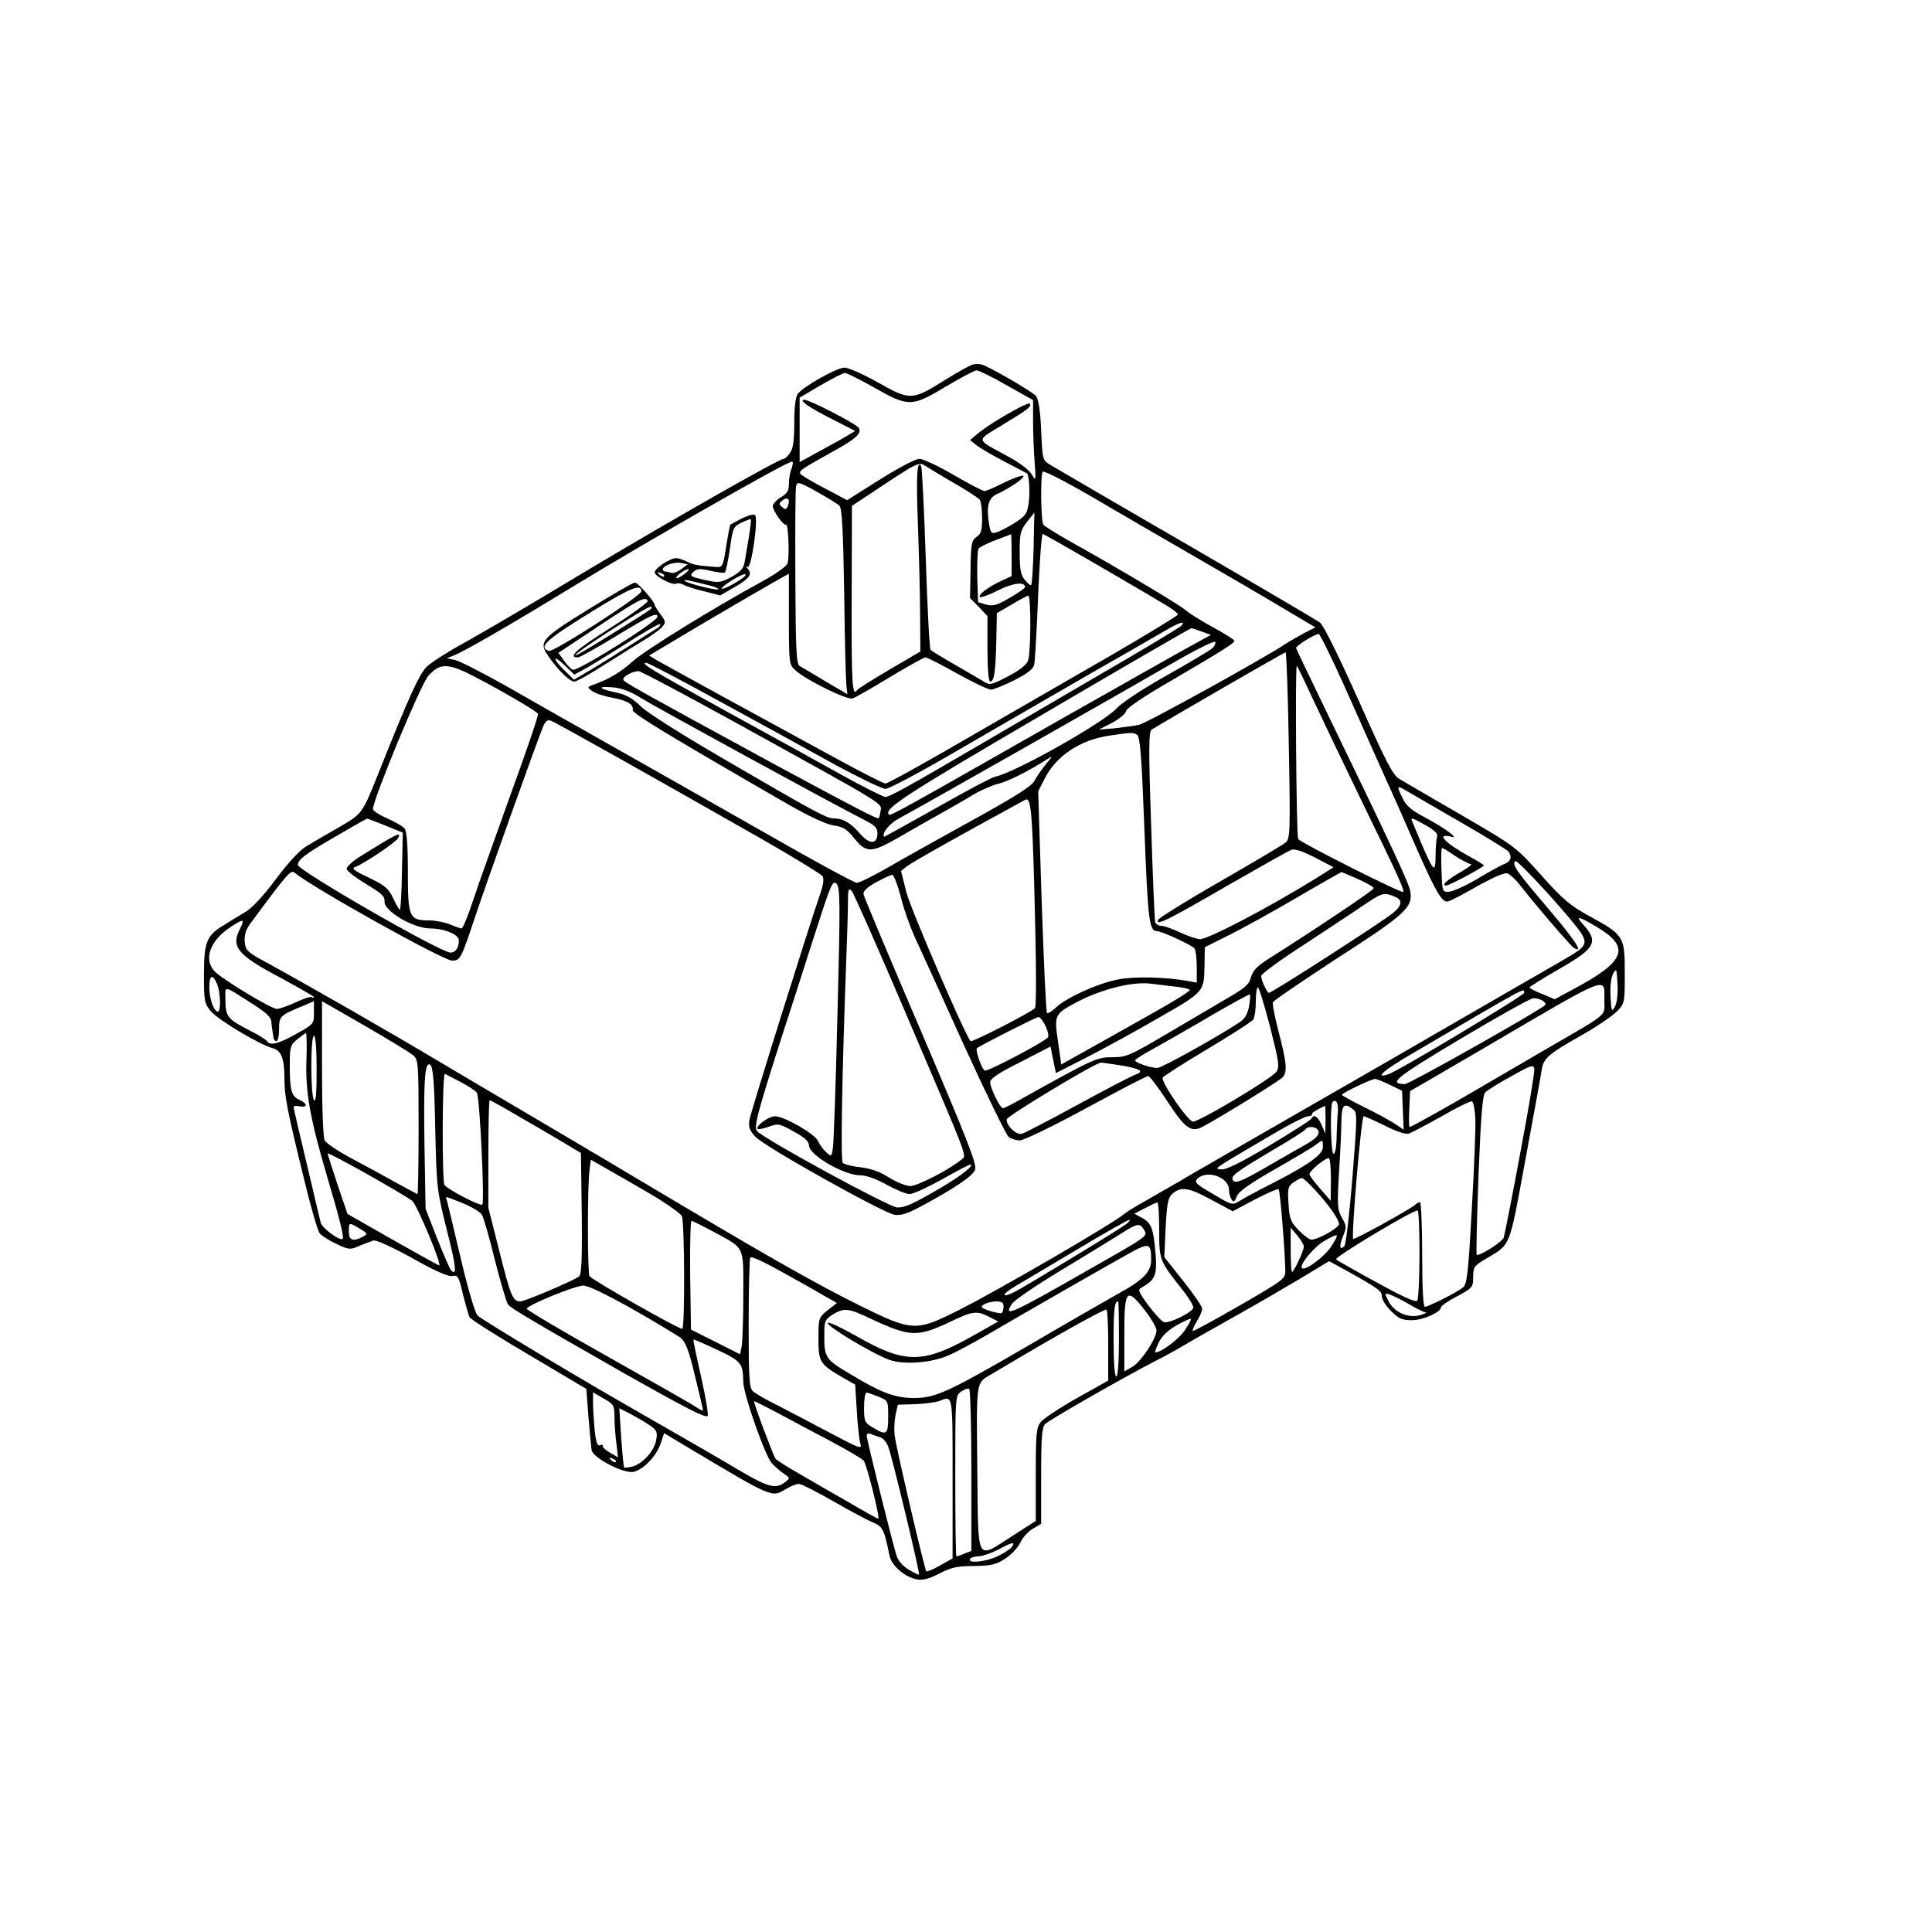 <?xml version="1.0" standalone="no"?>
<!DOCTYPE svg PUBLIC "-//W3C//DTD SVG 20010904//EN"
 "http://www.w3.org/TR/2001/REC-SVG-20010904/DTD/svg10.dtd">
<svg version="1.0" xmlns="http://www.w3.org/2000/svg"
 width="720pt" height="720pt" viewBox="0 0 720 720"
 preserveAspectRatio="xMidYMid meet">
<g transform="translate(0,720) scale(0.1,-0.1)"
fill="#000000" stroke="none">
<path d="M3627 5842 c-10 -2 -57 -28 -105 -58 -123 -77 -130 -77 -249 -10 -55
31 -111 56 -126 56 -28 0 -153 -70 -174 -98 -8 -10 -13 -49 -13 -107 0 -66 -4
-97 -16 -113 -8 -12 -19 -22 -24 -22 -17 0 -421 -230 -744 -423 -180 -109
-380 -226 -445 -262 -64 -35 -128 -76 -143 -92 -26 -27 -67 -117 -169 -373
-70 -176 -66 -170 -154 -222 -44 -25 -99 -57 -122 -71 -27 -16 -68 -61 -114
-122 -46 -62 -87 -107 -115 -124 -24 -14 -61 -37 -82 -50 -62 -37 -72 -63 -72
-184 0 -99 2 -107 26 -136 27 -32 183 -125 229 -137 33 -8 45 -38 45 -114 0
-66 10 -117 74 -378 24 -100 50 -190 58 -199 7 -9 35 -26 62 -39 47 -22 51
-22 85 -7 20 8 44 17 53 20 9 3 73 -26 145 -66 87 -49 135 -70 149 -66 20 4
24 -2 39 -68 10 -39 21 -78 25 -86 4 -8 104 -71 221 -140 l214 -127 8 -105 c5
-57 10 -113 12 -124 6 -29 122 -89 157 -80 37 9 84 59 100 105 l13 39 80 -48
c325 -194 320 -192 371 -162 19 12 42 21 51 21 9 0 66 -29 127 -64 61 -35 128
-71 148 -79 38 -16 43 -26 63 -125 8 -37 56 -79 102 -88 22 -4 45 2 84 22 44
23 68 28 130 28 64 1 81 5 116 28 22 14 47 41 56 60 8 18 29 41 46 51 l31 18
0 179 c0 144 3 181 15 193 14 15 291 173 405 232 30 15 80 42 110 60 30 18
118 68 195 111 77 43 187 107 244 141 l104 63 66 -36 c117 -65 131 -75 131
-96 0 -11 15 -35 34 -54 28 -28 41 -34 77 -34 43 0 109 30 109 48 0 5 27 24
60 41 58 31 60 34 60 72 0 37 4 42 46 67 96 57 87 35 149 372 31 168 59 319
61 337 7 40 28 57 150 126 55 31 113 71 130 88 29 30 29 32 29 144 0 136 -3
140 -132 211 -70 38 -98 61 -179 152 -96 107 -96 107 -297 224 -111 64 -215
125 -232 135 -25 15 -50 64 -152 293 -74 165 -131 281 -144 290 -11 8 -235
140 -497 292 -263 152 -490 285 -507 295 -30 18 -30 19 -35 129 -3 73 -10 117
-19 128 -13 16 -170 107 -201 117 -8 3 -23 3 -33 1z m125 -78 l98 -55 0 -82
c0 -45 3 -113 6 -152 5 -67 4 -69 -11 -43 -8 15 -46 44 -83 64 -130 71 -127
58 -27 120 96 58 112 70 102 80 -7 7 -147 -73 -192 -111 l-30 -25 25 -20 c14
-11 61 -38 105 -61 44 -23 81 -42 82 -43 8 -6 12 -69 7 -108 -6 -43 -11 -50
-53 -77 -25 -16 -56 -32 -68 -35 -19 -6 -22 -2 -28 38 -9 60 -1 90 29 104 49
22 111 65 99 69 -6 2 -39 -10 -72 -26 -33 -17 -66 -31 -72 -31 -7 0 -58 27
-115 60 -56 33 -114 60 -128 60 -14 0 -78 -34 -147 -77 l-122 -77 -85 45 c-46
24 -86 48 -89 53 -7 11 4 18 106 75 102 55 126 77 110 98 -15 17 -182 103
-201 103 -24 0 16 -28 103 -72 l86 -44 -31 -19 c-17 -10 -64 -36 -103 -57
l-73 -40 0 120 0 120 78 46 c43 25 84 46 91 46 7 0 57 -25 110 -55 127 -72
139 -72 267 5 54 32 105 59 113 60 8 0 59 -25 113 -56z m-802 -310 c-6 -14
-10 -40 -10 -57 0 -26 -7 -37 -30 -50 -16 -10 -30 -25 -30 -33 0 -18 41 -75
49 -69 9 5 14 -120 6 -144 -3 -11 -44 -40 -93 -67 -170 -92 -435 -255 -482
-297 -47 -42 -88 -67 -144 -87 -29 -11 -29 -11 -8 -26 11 -8 44 -19 73 -24 57
-11 81 -25 77 -46 -3 -12 129 -92 585 -355 74 -42 136 -71 163 -75 35 -5 50
-14 75 -45 46 -58 64 -59 161 -4 46 27 117 67 158 90 41 23 99 56 128 74 29
17 71 35 92 40 35 8 111 46 180 90 25 16 25 16 -3 -18 -15 -18 -34 -46 -42
-61 -10 -20 -72 -59 -237 -150 -123 -68 -265 -147 -316 -177 -51 -29 -100 -53
-109 -53 -9 0 -166 85 -347 189 -182 104 -437 248 -566 321 -129 73 -306 173
-393 223 -87 49 -173 93 -190 97 l-32 7 28 11 c44 18 223 122 452 262 280 170
787 460 807 460 4 0 3 -12 -2 -26z m610 -57 c47 -27 88 -54 92 -60 4 -7 8 -37
8 -68 0 -46 -4 -59 -21 -70 -18 -13 -21 -25 -22 -121 l-2 -107 33 -33 32 -34
0 -122 c0 -73 4 -122 10 -122 15 0 20 34 23 150 l2 105 55 32 c30 18 58 33 62
33 11 0 10 -213 -1 -243 -6 -15 -33 -36 -75 -58 -60 -31 -68 -33 -88 -20 -13
8 -61 36 -108 63 -47 27 -88 52 -92 56 -4 4 -12 158 -18 342 -6 184 -14 338
-17 343 -16 25 -19 -36 -12 -223 4 -113 8 -264 8 -337 l1 -131 -116 -68 c-63
-37 -117 -71 -120 -76 -18 -28 -21 28 -20 339 l1 348 55 36 c193 129 193 129
220 112 14 -9 63 -39 110 -66z m575 -87 c44 -26 184 -107 310 -180 127 -73
281 -163 344 -201 l113 -67 -43 -22 c-24 -13 -55 -31 -69 -40 -65 -45 -518
-296 -545 -301 -16 -4 -57 -9 -90 -13 l-60 -5 49 25 c26 14 51 34 53 45 3 11
68 55 172 115 193 113 231 137 231 146 0 4 -35 26 -77 49 -43 23 -89 52 -103
64 -24 21 -248 155 -435 259 -49 28 -93 55 -97 61 -9 12 -11 189 -2 197 5 6
111 -50 249 -132z m-1007 6 c10 -10 14 -88 18 -322 2 -170 6 -325 8 -345 l4
-36 -82 48 c-44 27 -88 52 -96 57 -12 7 -15 59 -16 331 -1 177 0 330 3 340 4
17 12 15 76 -21 40 -22 78 -46 85 -52z m-192 -2 c-5 -13 -9 -14 -21 -4 -13 11
-13 14 2 26 20 14 29 3 19 -22z m916 -156 c-2 -73 -6 -135 -9 -138 -3 -3 -13
6 -24 19 -15 18 -19 39 -19 103 0 71 3 82 28 114 15 18 27 34 27 34 0 0 -2
-60 -3 -132z m-82 -26 l0 -79 -37 -17 c-48 -22 -90 -53 -81 -61 3 -3 34 8 68
25 55 28 100 33 100 12 0 -4 -26 -22 -57 -40 -48 -28 -62 -32 -88 -25 l-30 9
-3 94 c-1 52 1 100 5 106 5 5 33 20 63 31 30 11 56 21 58 22 1 0 2 -34 2 -77z
m217 22 c115 -66 312 -181 366 -214 20 -12 37 -26 37 -30 0 -4 -105 -68 -232
-142 -128 -74 -371 -214 -539 -311 -168 -98 -311 -177 -319 -177 -7 0 -94 44
-194 99 -309 168 -630 344 -659 361 l-28 17 203 121 c112 66 229 134 261 152
l57 32 0 -169 c0 -163 1 -170 23 -190 38 -36 195 -113 214 -106 10 3 73 39
140 80 67 40 126 73 132 73 6 0 59 -27 118 -60 59 -33 116 -60 126 -60 10 0
49 16 87 35 49 25 71 42 74 58 3 12 7 87 11 167 6 170 16 320 21 320 2 0 47
-25 101 -56z m413 -288 c-8 -7 -152 -94 -320 -191 -168 -98 -368 -215 -445
-260 -250 -146 -320 -185 -335 -185 -8 0 -82 37 -165 83 -82 46 -274 152 -426
235 -283 156 -324 181 -301 182 7 0 133 -66 280 -147 147 -80 340 -186 428
-235 89 -48 172 -88 184 -88 12 0 122 58 244 129 121 70 345 200 496 287 151
86 293 168 315 181 45 26 67 30 45 9z m79 -20 l34 -12 -42 -23 c-24 -12 -255
-143 -515 -290 -576 -328 -638 -363 -643 -357 -21 21 56 71 565 369 306 180
559 326 562 326 3 0 20 -6 39 -13z m533 -207 c47 -107 107 -239 131 -294 25
-55 62 -138 83 -185 120 -277 143 -320 168 -320 7 0 55 25 109 56 61 34 104
53 115 49 9 -3 31 -23 47 -44 60 -77 188 -226 201 -234 38 -22 3 30 -97 148
-120 141 -135 163 -122 176 8 8 228 -233 250 -276 18 -34 10 -46 -65 -89 -71
-41 -399 -230 -672 -388 -91 -52 -289 -166 -440 -253 -151 -87 -301 -173 -332
-192 -32 -18 -86 -49 -120 -69 -35 -19 -70 -41 -78 -48 -47 -39 -471 -285
-618 -359 -159 -80 -172 -79 -367 17 -178 89 -347 185 -840 479 -115 69 -289
171 -385 228 -96 56 -252 149 -347 205 -172 103 -488 284 -638 366 -74 40 -80
46 -83 79 -2 24 4 44 20 66 142 192 152 203 167 190 64 -54 553 -327 586 -327
30 0 33 5 88 170 39 117 212 603 249 697 9 24 17 31 29 28 18 -6 358 -197 774
-434 127 -72 234 -138 240 -146 6 -9 4 -30 -7 -62 -46 -133 -260 -817 -265
-846 -4 -28 0 -40 23 -64 36 -38 473 -282 517 -290 24 -4 48 4 97 30 127 68
195 114 204 138 7 20 -29 112 -202 517 -116 270 -212 500 -214 509 -2 12 13
26 47 45 28 15 55 28 60 28 6 0 20 -37 32 -82 11 -46 35 -112 51 -148 17 -36
99 -216 182 -400 84 -184 160 -340 169 -347 9 -7 28 -13 42 -13 14 0 123 53
247 120 121 66 225 120 231 120 5 0 38 -43 72 -95 65 -100 88 -117 131 -94 68
36 288 172 299 185 17 21 14 55 -16 169 -14 54 -24 104 -21 110 2 6 111 80
241 165 252 162 280 188 271 247 -4 30 -70 170 -320 686 -58 120 -106 220
-106 222 0 9 75 55 85 52 5 -2 49 -91 97 -198z m-493 146 c-8 -8 -84 -53 -169
-101 -91 -51 -170 -103 -191 -126 -51 -54 -380 -239 -449 -252 -14 -3 -112
-55 -219 -116 -107 -60 -195 -109 -196 -108 -11 12 22 51 57 69 43 22 812 458
1048 595 69 39 127 67 129 62 2 -6 -3 -16 -10 -23z m284 -362 c6 -324 5 -349
-12 -363 -9 -8 -119 -73 -244 -145 -124 -71 -228 -136 -231 -143 -10 -24 33
-3 259 128 121 69 228 130 238 133 12 5 43 -6 88 -29 l69 -36 -70 -44 c-177
-109 -397 -224 -428 -224 -11 0 -44 11 -74 25 -29 14 -61 25 -71 25 -10 0 -19
6 -22 13 -2 6 -9 169 -15 361 -10 290 -9 351 2 357 56 35 494 288 499 288 3 1
9 -155 12 -346z m-3028 252 c103 -54 224 -125 230 -135 3 -4 -44 -142 -104
-306 -59 -165 -123 -343 -140 -396 -18 -54 -36 -98 -41 -98 -4 0 -24 7 -43 15
-20 8 -55 15 -78 15 -74 0 -79 11 -79 180 0 102 -4 151 -12 162 -7 9 -37 26
-65 38 -29 13 -53 28 -53 35 0 36 178 465 206 496 45 50 74 49 179 -6z m3113
-70 c28 -60 111 -234 184 -385 140 -287 163 -338 157 -344 -6 -6 -383 184
-391 197 -7 12 -12 655 -5 646 2 -2 27 -53 55 -114z m-2139 -102 c554 -306
537 -295 533 -324 -2 -13 -5 -26 -7 -28 -5 -5 -87 38 -380 196 -518 282 -569
310 -572 320 -4 10 32 31 56 32 7 1 174 -88 370 -196z m-359 95 c53 -33 719
-397 828 -452 42 -21 52 -31 52 -51 0 -42 -29 -43 -64 -3 -35 41 -64 58 -98
58 -27 0 -63 19 -408 220 -153 89 -284 171 -310 196 -34 33 -58 46 -97 54 -66
14 -69 24 -5 18 31 -3 66 -17 102 -40z m1848 -137 c11 -6 17 -88 27 -355 13
-339 18 -376 47 -376 17 0 132 -53 140 -65 4 -5 8 -36 8 -69 l0 -58 -32 6
c-82 15 -201 18 -260 6 -76 -14 -192 -67 -232 -104 -15 -15 -31 -24 -34 -21
-4 3 -12 191 -20 416 l-13 410 23 45 c43 87 133 147 245 163 80 12 86 12 101
2z m1207 -326 c94 -54 173 -103 177 -109 14 -20 8 -36 -14 -45 -13 -5 -59 -30
-102 -56 -44 -26 -91 -47 -105 -48 -26 -2 -26 -1 -29 81 -2 45 -1 82 2 82 3 0
25 -13 49 -30 25 -16 51 -30 58 -30 8 0 -9 -14 -38 -30 -52 -30 -73 -50 -53
-50 12 0 140 69 140 75 0 2 -26 18 -57 35 -87 48 -121 84 -70 73 21 -5 21 -4
-3 16 -14 11 -54 36 -90 55 -50 26 -70 44 -83 71 -23 48 -22 50 16 27 17 -10
109 -63 202 -117z m-1591 -225 c8 -294 9 -457 3 -467 -8 -12 -235 -129 -240
-123 -20 21 -223 492 -239 554 l-20 80 21 17 c17 14 191 112 441 248 21 12 26
-31 34 -309z m-2419 214 l66 -27 -3 -143 c-1 -79 -5 -144 -8 -144 -3 0 -14 19
-25 43 -17 36 -30 47 -90 76 -59 28 -67 35 -49 41 33 13 148 90 157 106 15 27
0 20 -146 -71 -26 -17 -46 -36 -45 -44 2 -8 35 -33 73 -56 56 -33 70 -46 68
-64 -4 -35 107 -101 170 -101 53 0 107 -23 107 -44 0 -28 -12 -46 -31 -46 -37
0 -569 306 -569 327 1 20 26 39 136 103 65 38 120 69 121 69 2 1 32 -11 68
-25z m3879 0 c32 -18 45 -31 42 -41 -3 -8 -6 -40 -6 -71 0 -67 -7 -62 -50 38
-17 41 -34 81 -37 88 -7 17 -2 16 51 -14z m-253 -200 c33 -15 59 -30 59 -34 0
-7 -218 -153 -392 -263 -43 -27 -59 -44 -66 -69 -7 -27 -22 -40 -93 -81 -46
-27 -148 -87 -226 -133 -132 -78 -146 -84 -198 -84 -58 0 -67 -4 -345 -159
-30 -17 -58 -31 -62 -31 -11 0 -48 76 -48 97 0 13 32 35 113 75 l112 58 10
-50 10 -49 110 56 c61 31 182 97 270 148 176 101 172 97 174 202 l1 63 98 49
c53 27 167 90 252 140 85 50 157 90 159 91 2 0 30 -12 62 -26z m-1940 -501
c-6 -257 -14 -483 -17 -501 -5 -33 -6 -34 -26 -15 -11 10 -24 28 -29 40 -10
26 -126 93 -161 93 -23 0 -74 -37 -64 -47 2 -3 21 1 41 8 35 13 40 12 93 -18
41 -22 57 -37 57 -52 1 -36 130 -111 191 -111 22 0 59 -13 98 -35 35 -19 73
-35 86 -35 13 0 67 25 121 55 53 30 100 55 105 55 18 0 -34 -42 -104 -83 -111
-65 -138 -77 -168 -77 -28 0 -486 249 -522 284 -14 14 -1 63 91 351 31 94 85
264 122 379 61 190 68 207 82 193 14 -14 15 -62 4 -484z m254 2 c244 -571 228
-529 207 -547 -39 -34 -163 -98 -189 -98 -16 0 -51 14 -79 31 -33 22 -68 34
-107 39 -31 3 -61 11 -66 16 -9 8 -3 329 13 764 3 80 6 172 6 205 0 51 2 57
14 45 7 -8 98 -213 201 -455z m1819 435 c34 -12 33 -33 -2 -62 -40 -33 -450
-297 -463 -298 -7 0 -29 47 -29 63 0 7 69 58 153 112 83 55 184 121 222 147
75 51 81 53 119 38z m756 -114 c128 -76 109 -128 -84 -231 l-72 -39 -47 20
c-26 10 -47 21 -47 24 1 3 50 34 111 69 137 79 148 101 86 169 -28 31 -12 27
53 -12z m-5055 -6 c-36 -69 -11 -99 158 -188 64 -35 117 -65 117 -68 0 -3 -4
-3 -8 0 -5 3 -32 -6 -61 -20 -29 -13 -60 -24 -69 -24 -22 0 -211 115 -234 142
-40 45 -14 114 61 163 48 32 54 31 36 -5z m5123 -292 c-12 -21 -13 -17 -16 39
-2 38 2 71 10 85 12 21 13 17 16 -39 2 -38 -2 -71 -10 -85z m-5210 87 c14 -30
16 -105 4 -105 -15 0 -32 49 -32 90 0 46 12 52 28 15z m5171 -67 c1 -55 16
-43 -209 -173 -74 -43 -182 -106 -240 -140 -122 -72 -270 -155 -277 -155 -2 0
-3 30 -1 67 l3 67 80 46 c44 26 125 73 180 105 500 293 463 278 464 183z
m-1606 56 c31 -3 59 -9 61 -13 3 -4 -63 -45 -146 -91 -83 -47 -192 -108 -242
-136 l-91 -51 -12 85 c-15 101 -14 103 75 150 91 47 205 75 272 66 14 -2 51
-6 83 -10z m-3426 -69 c45 -29 63 -46 64 -62 1 -13 3 -27 4 -33 1 -5 3 -17 4
-25 0 -8 6 -15 11 -15 6 0 10 20 10 45 0 48 3 51 93 88 l37 16 0 -43 c0 -42
-1 -43 -66 -79 -68 -38 -98 -45 -109 -27 -4 6 -33 24 -65 40 -81 41 -90 52
-90 112 0 57 -14 60 107 -17z m3786 -81 c33 -130 36 -149 24 -168 -16 -24
-286 -186 -311 -186 -18 0 -119 146 -113 164 2 5 77 53 166 106 89 53 167 103
172 111 5 8 9 38 9 67 0 28 3 52 8 52 4 0 24 -66 45 -146z m947 126 c0 -10
-471 -293 -507 -304 -54 -17 -15 17 94 80 433 254 413 243 413 224z m-1025
-49 c-5 -28 -15 -47 -33 -59 -74 -50 -292 -172 -309 -172 -25 0 -83 20 -83 28
0 4 35 26 78 49 42 24 138 78 212 122 74 43 137 77 138 75 2 -1 1 -21 -3 -43z
m1095 19 c8 -5 12 -12 9 -15 -22 -22 -507 -295 -523 -295 -64 1 -38 22 206
168 139 83 262 152 273 152 11 0 27 -4 35 -10z m-4210 -203 c19 -16 20 -30 20
-267 0 -137 -2 -250 -4 -250 -2 0 -36 19 -77 41 -41 23 -116 64 -167 91 -51
27 -97 58 -102 68 -6 11 -10 123 -10 269 l0 250 160 -92 c88 -51 169 -100 180
-110z m2355 112 c9 -17 14 -37 11 -44 -5 -13 -216 -125 -235 -125 -10 0 -38
77 -30 84 11 9 221 116 229 116 5 0 17 -14 25 -31z m-2753 -131 c-4 -118 13
-215 76 -429 47 -158 65 -230 59 -236 -10 -9 -78 41 -82 61 -3 11 -25 107 -50
211 -25 105 -47 198 -49 209 -4 15 0 17 20 13 31 -6 31 10 0 24 -30 14 -36 34
-36 129 0 69 2 76 28 97 15 12 29 22 32 23 3 0 4 -46 2 -102z m38 -35 c0 -87
-3 -123 -10 -113 -13 20 -13 240 0 240 6 0 10 -49 10 -127z m442 -221 c5 -221
7 -231 43 -375 35 -136 39 -175 16 -151 -5 5 -28 59 -52 119 l-43 110 -4 229
c-4 252 1 324 22 307 10 -8 15 -70 18 -239z m2559 237 c69 -12 85 -22 50 -34
-10 -3 -105 -52 -211 -110 -106 -58 -201 -107 -211 -110 -21 -7 -61 32 -57 54
3 13 331 211 351 211 5 0 39 -5 78 -11z m1484 -329 c-30 -162 -58 -303 -61
-312 -5 -16 -93 -72 -101 -64 -2 2 1 136 7 297 9 223 15 297 25 308 8 8 51 35
97 60 77 43 83 45 86 26 1 -11 -22 -153 -53 -315z m-3949 268 c27 -14 55 -32
61 -40 11 -13 30 -418 20 -418 -20 0 -135 61 -141 75 -9 23 -8 417 2 413 4 -2
30 -15 58 -30z m3464 -11 l45 -22 3 -72 3 -73 -34 23 c-19 12 -70 40 -115 62
-44 22 -81 42 -81 45 -1 6 111 60 124 59 6 0 30 -10 55 -22z m-3258 -111 c51
-29 127 -74 168 -98 l75 -45 3 -225 c2 -173 -1 -228 -10 -235 -21 -16 -202
-93 -219 -93 -28 0 -36 20 -78 187 l-41 162 0 201 c0 110 2 200 5 200 2 0 46
-24 97 -54z m3064 11 c-2 -17 -4 -60 -5 -94 0 -35 -5 -63 -11 -63 -11 0 -14
182 -4 193 13 13 22 -4 20 -36z m512 -23 c2 -32 -4 -185 -13 -339 -13 -240
-18 -282 -33 -293 -23 -19 -129 -72 -142 -72 -6 0 -10 68 -10 195 0 107 -4
195 -8 195 -4 0 -12 -4 -17 -9 -18 -17 -227 -132 -232 -128 -8 9 30 457 39
457 5 0 40 -16 79 -35 40 -21 78 -33 88 -30 10 3 65 32 122 64 57 33 109 58
114 57 6 -2 11 -29 13 -62z m-558 -6 l-1 -53 -14 33 c-13 31 -30 41 -37 24 -1
-5 -72 -50 -157 -101 -109 -65 -162 -91 -180 -89 -28 3 -38 -4 211 142 53 31
104 56 112 56 9 0 16 3 16 8 0 6 9 12 48 31 1 0 2 -23 2 -51z m102 38 c17 -12
16 -26 -2 -256 -11 -134 -24 -248 -30 -254 -18 -18 -20 0 -5 37 14 33 13 39
-4 69 -17 30 -18 45 -11 168 5 74 9 161 9 193 1 60 10 69 43 43z m-129 -80 c6
-14 -10 -31 -48 -52 -11 -6 -73 -41 -138 -79 -92 -53 -120 -66 -130 -56 -16
16 5 31 150 117 62 36 115 70 118 75 9 14 42 11 48 -5z m17 -61 c0 -28 -53
-66 -198 -140 -48 -24 -99 -52 -113 -61 -25 -16 -28 -16 -98 26 -64 37 -71 44
-59 57 36 35 118 6 118 -41 0 -12 4 -28 10 -36 7 -12 11 -9 19 11 6 18 47 47
143 102 74 42 143 83 153 92 26 19 25 19 25 -10z m-3393 -201 c17 -15 109
-233 100 -240 -1 -1 -78 42 -172 95 l-170 97 -37 109 c-20 61 -37 113 -37 116
-1 9 288 -154 316 -177z m3423 78 l-1 -77 -39 45 c-22 25 -40 49 -40 54 0 13
63 65 73 59 4 -2 7 -39 7 -81z m-2537 -51 c59 -35 112 -72 118 -83 10 -18 12
-403 2 -420 -4 -7 -334 180 -346 196 -8 12 -8 336 0 397 l5 37 56 -32 c32 -18
106 -61 165 -95z m2478 14 c50 -54 89 -109 89 -127 0 -14 -79 -58 -103 -58 -7
0 -28 16 -47 35 -30 31 -35 43 -38 99 -4 57 -2 65 19 80 13 9 27 16 31 16 4 0
26 -20 49 -45z m-385 -37 l78 -42 83 44 c46 24 85 41 88 38 6 -5 24 -236 25
-304 0 -30 -7 -35 -168 -128 -92 -53 -171 -96 -176 -96 -4 0 2 15 13 34 12 18
21 40 21 49 0 8 -32 55 -71 104 l-70 88 5 110 c5 95 9 112 27 128 32 26 60 21
145 -25z m-2791 -12 c33 -14 65 -33 71 -43 6 -10 28 -85 48 -168 21 -82 43
-157 49 -166 11 -15 93 -63 442 -262 218 -123 293 -162 302 -154 4 4 -7 69
-24 145 -17 75 -30 138 -29 140 2 1 41 -16 88 -38 90 -42 97 -50 98 -120 1
-48 82 -278 107 -304 11 -12 31 -29 44 -38 24 -16 24 -17 4 -32 -33 -26 -63
-18 -159 38 -84 50 -172 101 -373 216 -232 132 -600 353 -614 368 -9 10 -37
105 -63 217 -26 110 -49 206 -51 213 -5 15 -11 16 60 -12z m2595 -100 c0 -114
0 -113 90 -227 22 -28 39 -57 37 -63 -5 -18 -92 -60 -110 -53 -8 3 -34 31 -58
63 -37 51 -40 58 -24 66 51 29 58 46 51 131 -8 91 -16 111 -53 130 l-26 14 39
20 c21 11 42 21 47 22 4 0 7 -46 7 -103z m970 -88 c0 -90 -4 -168 -8 -175 -5
-8 -52 13 -150 67 -79 43 -148 82 -153 87 -7 7 281 181 304 182 4 1 7 -72 7
-161z m-1096 108 c-29 -22 -374 -231 -412 -250 -51 -26 -51 -11 -1 19 24 14
130 77 234 139 105 63 192 112 194 110 3 -2 -4 -11 -15 -18z m-1534 -27 c118
-64 110 -48 110 -234 0 -90 -3 -176 -6 -192 l-6 -30 -91 46 -92 46 -3 203 c-1
111 1 202 5 202 5 0 42 -19 83 -41z m-1319 12 c30 -18 30 -20 11 -30 -36 -19
-52 -14 -52 19 0 35 0 36 41 11z m2923 -5 c14 -23 15 -22 -214 -152 -287 -164
-313 -175 -278 -122 9 13 91 69 184 125 93 56 194 118 224 137 59 38 68 39 84
12z m595 -61 c1 -14 -37 -95 -44 -95 -3 0 -5 37 -5 83 l0 82 25 -30 c13 -16
24 -34 24 -40z m103 1 c-24 -38 -98 -94 -110 -82 -11 11 43 77 81 100 58 33
60 32 29 -18z m-672 -49 c0 -48 -27 -76 -131 -133 -41 -23 -189 -108 -329
-190 -296 -172 -343 -193 -421 -194 -73 0 -122 18 -235 86 -100 59 -103 63
-102 157 0 43 3 50 31 68 43 26 59 24 141 -15 147 -69 175 -70 297 -12 85 41
100 42 146 18 l33 -17 -103 -58 c-179 -100 -246 -99 -424 3 -57 32 -105 55
-108 50 -7 -11 172 -118 230 -138 54 -19 157 -11 220 17 28 12 95 48 150 80
128 75 440 254 525 301 72 40 80 37 80 -23z m-1283 -99 l112 -64 -35 -27 c-33
-27 -34 -29 -34 -106 0 -87 5 -95 91 -145 l46 -26 6 -98 c3 -53 9 -108 13
-121 7 -23 -1 -20 -107 36 -63 33 -151 80 -196 103 -46 22 -90 48 -98 56 -13
13 -15 55 -15 253 0 131 3 240 6 244 7 7 57 -18 211 -105z m-649 -87 c86 -49
167 -98 180 -108 17 -14 30 -48 52 -141 17 -68 30 -125 30 -128 0 -3 -12 3
-27 13 -16 11 -164 95 -331 189 -166 93 -301 173 -299 177 4 14 179 85 210 86
17 1 85 -32 185 -88z m2894 18 c27 -16 54 -29 61 -30 7 0 -3 -5 -20 -10 -44
-13 -97 10 -118 51 -16 31 -16 32 6 25 12 -4 44 -20 71 -36z m-984 -24 c23
-30 42 -63 42 -73 0 -30 -57 -116 -89 -135 l-31 -18 0 140 c0 167 8 176 78 86z
m-528 17 c0 -10 -3 -21 -6 -25 -5 -5 -62 10 -74 20 -9 8 25 23 53 23 20 0 27
-5 27 -18z m430 -122 c0 -87 -4 -140 -10 -140 -6 0 -10 51 -10 133 0 117 3
147 17 147 2 0 3 -63 3 -140z m-40 -22 l0 -133 -116 -65 c-64 -36 -124 -76
-135 -89 -17 -21 -19 -42 -19 -197 l0 -172 -87 -56 c-138 -88 -127 -109 -131
253 -3 338 -7 315 60 354 163 97 216 127 308 179 58 32 108 58 113 58 4 0 7
-60 7 -132z m286 55 c-22 -33 -88 -83 -110 -83 -3 0 2 16 12 36 11 24 34 46
67 65 27 15 51 26 53 24 2 -2 -8 -21 -22 -42z m-796 -524 l0 -299 -26 -10
c-14 -6 -27 -10 -30 -10 -2 0 -4 135 -4 299 0 296 0 300 22 315 12 8 25 13 30
10 4 -3 8 -140 8 -305z m-1330 201 c0 -25 3 -69 7 -98 l6 -53 -31 18 c-17 10
-28 21 -26 25 3 4 -1 5 -9 2 -11 -4 -16 10 -21 57 -3 34 -6 79 -6 101 l0 39
40 -23 c37 -21 40 -26 40 -68z m984 75 c36 -15 36 -16 36 -75 0 -67 -6 -71
-57 -40 -31 18 -33 23 -33 75 0 30 4 55 9 55 5 0 25 -7 45 -15z m276 -304 l0
-299 -47 -26 c-25 -15 -48 -24 -51 -22 -6 6 -110 450 -117 501 -4 22 -2 58 2
80 l9 40 66 2 c36 2 77 7 89 12 51 20 49 30 49 -288z m-458 140 c64 -34 121
-67 127 -75 11 -13 62 -216 54 -216 -3 0 -53 28 -111 62 -59 34 -142 81 -184
106 -42 24 -82 49 -88 56 -8 11 -80 202 -80 214 0 2 37 -17 83 -41 45 -24 134
-72 199 -106z m-669 56 c25 -17 28 -24 22 -56 -8 -40 -51 -87 -90 -97 -14 -3
-28 -5 -29 -3 -2 2 -7 53 -11 112 l-7 109 43 -22 c24 -13 57 -32 72 -43z m859
-44 c9 -3 22 -18 28 -34 13 -30 119 -472 115 -477 -2 -2 -19 7 -38 18 -22 13
-40 33 -46 53 -16 51 -111 432 -111 446 0 9 6 11 18 6 9 -4 25 -9 34 -12z
m-987 -91 c-3 -3 -11 0 -18 7 -9 10 -8 11 6 5 10 -3 15 -9 12 -12z m1474 -319
c-8 -9 -32 -24 -54 -34 -43 -20 -110 -26 -100 -9 3 6 18 10 33 10 15 1 47 12
72 25 53 29 67 31 49 8z"/>
<path d="M2765 5268 c-22 -11 -41 -22 -43 -23 -2 -2 -9 -39 -16 -82 -11 -74
-14 -78 -37 -76 -67 5 -86 8 -109 20 -14 7 -32 13 -40 13 -23 0 -80 -38 -80
-53 0 -15 67 -50 80 -42 5 3 17 1 27 -4 10 -6 45 -17 78 -25 l59 -15 52 30
c56 32 69 49 51 69 -8 9 -8 11 -1 7 14 -8 41 180 28 193 -5 5 -27 -1 -49 -12z
m26 -69 c-6 -35 -13 -78 -16 -94 -4 -23 -15 -36 -49 -55 -42 -22 -47 -23 -101
-11 -52 12 -56 14 -42 29 14 13 24 14 64 5 26 -6 51 -9 54 -7 4 2 12 42 19 88
11 79 13 84 43 98 18 9 33 14 35 13 2 -2 -2 -32 -7 -66z m-252 -120 c-13 -10
-30 -16 -37 -14 -8 3 -18 5 -23 5 -5 0 -9 4 -9 8 0 14 42 29 68 24 l25 -5 -24
-18z m11 -19 c-14 -10 -27 -17 -29 -14 -6 5 31 33 44 33 6 1 -1 -8 -15 -19z
m-75 -8 c-3 -3 -11 0 -18 7 -9 10 -8 11 6 5 10 -3 15 -9 12 -12z m300 0 c-22
-20 -85 -53 -85 -45 0 9 69 52 85 53 5 0 5 -3 0 -8z m-131 -34 c21 -5 36 -12
33 -14 -6 -6 -116 22 -125 31 -7 7 15 3 92 -17z"/>
<path d="M2196 4931 c-176 -108 -190 -123 -154 -174 35 -52 81 -97 98 -97 8 0
56 26 105 58 50 31 116 73 148 92 32 19 66 43 74 53 15 16 15 20 -5 47 -12 16
-22 32 -22 35 0 13 -64 85 -74 84 -6 0 -83 -44 -170 -98z m194 65 c-1 -17
-329 -229 -345 -222 -40 15 -11 41 164 149 143 88 181 103 181 73z m24 -35 c3
-5 -59 -50 -139 -101 -130 -82 -160 -110 -121 -110 6 0 71 36 143 80 127 77
153 90 153 71 0 -17 -298 -204 -315 -197 -7 2 -22 18 -33 34 l-21 29 152 101
c151 100 171 110 181 93z m12 -30 c-5 -7 -233 -149 -271 -169 -41 -20 35 34
137 99 118 75 146 90 134 70z m24 -72 c-8 -4 -53 -33 -100 -63 -47 -30 -113
-71 -148 -92 l-63 -37 -35 34 c-19 18 -34 37 -34 43 0 5 16 -5 35 -24 l35 -34
32 17 c18 9 89 53 158 96 68 44 127 78 130 75 2 -3 -2 -10 -10 -15z"/>
</g>
</svg>
